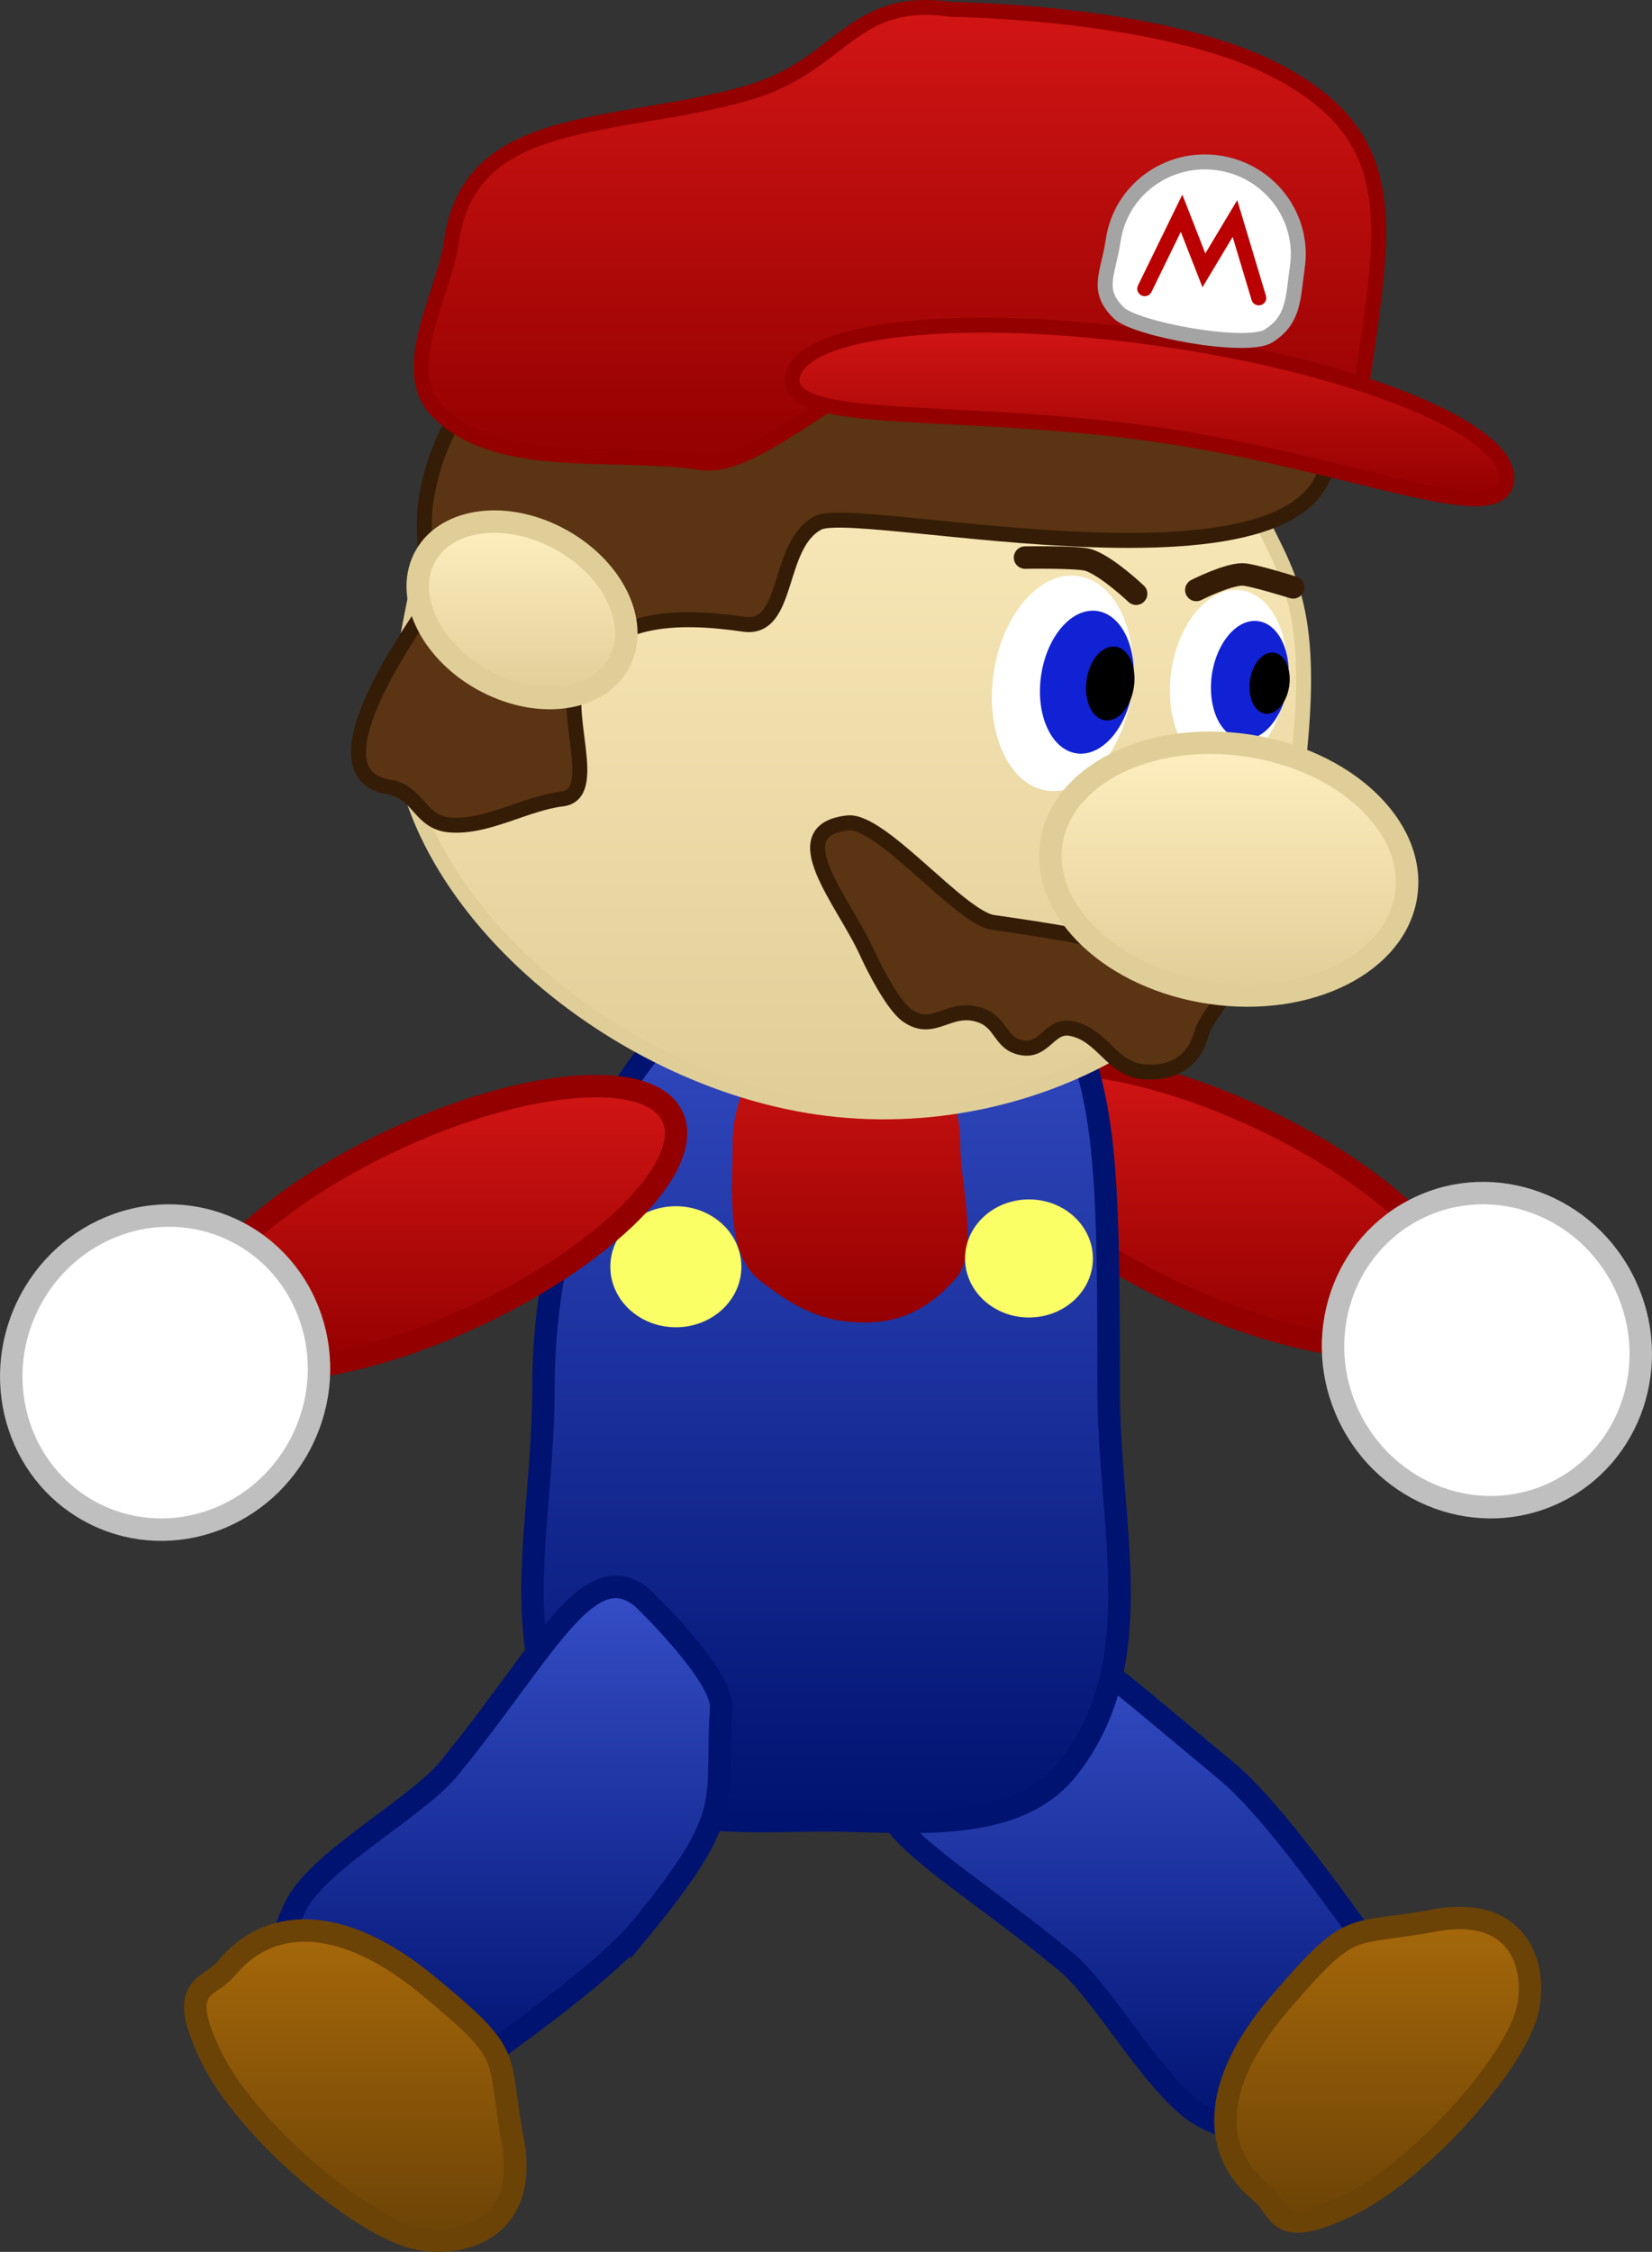 <svg version="1.1" xmlns="http://www.w3.org/2000/svg" xmlns:xlink="http://www.w3.org/1999/xlink" width="110.45" height="150.467" viewBox="0,0,110.45,150.467"><rect x="0" y="0" width="110.45" height="150.467" fill="#333333" stroke="none"/><defs><linearGradient x1="266.27" y1="170.115" x2="266.27" y2="189.089" gradientUnits="userSpaceOnUse" id="color-1"><stop offset="0" stop-color="#d21515"/><stop offset="1" stop-color="#940000"/></linearGradient><linearGradient x1="260.456" y1="209.139" x2="260.456" y2="241.594" gradientUnits="userSpaceOnUse" id="color-2"><stop offset="0" stop-color="#364ec7"/><stop offset="1" stop-color="#001371"/></linearGradient><linearGradient x1="276.959" y1="227.202" x2="276.959" y2="247.48" gradientUnits="userSpaceOnUse" id="color-3"><stop offset="0" stop-color="#a6680a"/><stop offset="1" stop-color="#6c4306"/></linearGradient><linearGradient x1="240.075" y1="161.581" x2="240.075" y2="220.781" gradientUnits="userSpaceOnUse" id="color-4"><stop offset="0" stop-color="#364ec7"/><stop offset="1" stop-color="#001371"/></linearGradient><linearGradient x1="241.665" y1="166.894" x2="241.665" y2="187.416" gradientUnits="userSpaceOnUse" id="color-5"><stop offset="0" stop-color="#d21515"/><stop offset="1" stop-color="#940000"/></linearGradient><linearGradient x1="241.743" y1="120.095" x2="241.743" y2="173.339" gradientUnits="userSpaceOnUse" id="color-6"><stop offset="0" stop-color="#ffefc0"/><stop offset="1" stop-color="#e0ce98"/></linearGradient><linearGradient x1="245.01" y1="99.544" x2="245.01" y2="129.992" gradientUnits="userSpaceOnUse" id="color-7"><stop offset="0" stop-color="#d21515"/><stop offset="1" stop-color="#940000"/></linearGradient><linearGradient x1="261.695" y1="120.772" x2="261.695" y2="132.374" gradientUnits="userSpaceOnUse" id="color-8"><stop offset="0" stop-color="#d21515"/><stop offset="1" stop-color="#940000"/></linearGradient><linearGradient x1="267" y1="148.671" x2="267" y2="165.565" gradientUnits="userSpaceOnUse" id="color-9"><stop offset="0" stop-color="#ffefc0"/><stop offset="1" stop-color="#e0ce98"/></linearGradient><linearGradient x1="219.75" y1="133.898" x2="219.75" y2="145.689" gradientUnits="userSpaceOnUse" id="color-10"><stop offset="0" stop-color="#ffefc0"/><stop offset="1" stop-color="#e0ce98"/></linearGradient><linearGradient x1="218.336" y1="205.079" x2="218.336" y2="237.93" gradientUnits="userSpaceOnUse" id="color-11"><stop offset="0" stop-color="#364ec7"/><stop offset="1" stop-color="#001371"/></linearGradient><linearGradient x1="208.6" y1="228.038" x2="208.6" y2="248.761" gradientUnits="userSpaceOnUse" id="color-12"><stop offset="0" stop-color="#a6680a"/><stop offset="1" stop-color="#6c4306"/></linearGradient><linearGradient x1="213.875" y1="171.615" x2="213.875" y2="190.589" gradientUnits="userSpaceOnUse" id="color-13"><stop offset="0" stop-color="#d21515"/><stop offset="1" stop-color="#940000"/></linearGradient></defs><g transform="translate(-184.847,-99.044)"><g data-paper-data="{&quot;isPaintingLayer&quot;:true}" fill-rule="nonzero" stroke-linejoin="miter" stroke-miterlimit="10" stroke-dasharray="" stroke-dashoffset="0" style="mix-blend-mode: normal"><g data-paper-data="{&quot;origPos&quot;:null,&quot;origRot&quot;:0,&quot;index&quot;:null}" stroke-width="1.5" stroke-linecap="butt"><path d="M250.335,172.155c1.517,-3.245 9.881,-2.542 18.682,1.571c8.801,4.113 14.706,10.078 13.189,13.323c-1.517,3.245 -9.881,2.542 -18.682,-1.571c-8.801,-4.113 -14.706,-10.078 -13.189,-13.323z" data-paper-data="{&quot;origRot&quot;:0,&quot;origPos&quot;:null}" fill="url(#color-1)" stroke="#940000"/><path d="M279.692,179.745c5.091,-2.443 11.262,-0.164 13.784,5.091c2.522,5.255 0.44,11.495 -4.651,13.939c-5.091,2.443 -11.262,0.164 -13.784,-5.091c-2.522,-5.255 -0.44,-11.495 4.651,-13.939z" data-paper-data="{&quot;origPos&quot;:null,&quot;origRot&quot;:0}" fill="#ffffff" stroke="#bfbfbf"/></g><g data-paper-data="{&quot;origPos&quot;:null,&quot;origRot&quot;:0}" stroke-width="1.5" stroke-linecap="butt"><path d="M266.85,217.388c2.692,2.231 6.284,7.235 8.358,10.05c2.982,4.048 2.172,5.91 -1.155,9.868c-3.341,3.976 -4.014,5.474 -8.575,3.266c-3.137,-1.519 -6.672,-8.212 -9.347,-10.429c-7.899,-6.546 -14.541,-9.557 -11.536,-13.133c0,0 5.248,-5.352 7.463,-5.163c0,0 1.07,-3.684 4.002,-2.46c2.953,1.233 2.891,1.454 10.79,8z" data-paper-data="{&quot;origPos&quot;:null,&quot;origRot&quot;:0}" fill="url(#color-2)" stroke="#001371"/><path d="M280.733,227.371c5.797,-1.076 6.933,3.231 6.215,6.095c-0.87,3.469 -7.216,10.714 -12.066,12.995c-4.85,2.281 -4.333,0.185 -5.742,-0.948c-3.132,-2.519 -3.58,-6.988 1.319,-12.672c4.899,-5.684 4.478,-4.393 10.275,-5.47z" data-paper-data="{&quot;origPos&quot;:null,&quot;origRot&quot;:0}" fill="url(#color-3)" stroke="#6c4306"/></g><path d="" data-paper-data="{&quot;origPos&quot;:null}" fill="#c1770b" stroke="#6c4306" stroke-width="1.5" stroke-linecap="butt"/><g data-paper-data="{&quot;origPos&quot;:null}" stroke-linecap="butt"><path d="M258.969,191.856c0,9.264 2.841,18.238 -2.692,25.318c-3.547,4.538 -10.703,3.507 -16.202,3.507c-5.499,0 -12.655,0.738 -16.202,-3.8c-5.533,-7.079 -2.692,-15.761 -2.692,-25.025c0,-15.919 8.459,-28.825 18.894,-28.825c0,0 11.737,-4.401 15.226,2.131c3.472,6.501 3.668,10.774 3.668,26.694z" data-paper-data="{&quot;origPos&quot;:null}" fill="url(#color-4)" stroke="#001371" stroke-width="1.5"/><path d="M249.052,175.532c0,2.689 1.31,7.127 -0.342,8.978c-1.785,2 -3.673,2.92 -6.135,2.905c-2.726,-0.016 -4.606,-1.002 -6.881,-2.774c-2.339,-1.821 -1.87,-5.805 -1.87,-9.11c0,-4.771 3.409,-8.638 7.615,-8.638c4.205,0 7.615,3.867 7.615,8.638z" data-paper-data="{&quot;origPos&quot;:null}" fill="url(#color-5)" stroke="none" stroke-width="0"/><path d="M234.415,183.688c0,2.234 -1.962,4.044 -4.381,4.044c-2.42,0 -4.381,-1.811 -4.381,-4.044c0,-2.234 1.962,-4.044 4.381,-4.044c2.42,0 4.381,1.811 4.381,4.044z" data-paper-data="{&quot;origPos&quot;:null}" fill="#faff66" stroke="none" stroke-width="1.5"/><path d="M257.916,183.133c0,2.179 -1.913,3.945 -4.274,3.945c-2.36,0 -4.274,-1.766 -4.274,-3.945c0,-2.179 1.913,-3.945 4.274,-3.945c2.36,0 4.274,1.766 4.274,3.945z" data-paper-data="{&quot;origPos&quot;:null}" fill="#faff66" stroke="none" stroke-width="1.5"/></g><path d="M271.247,153.146c-1.919,13.24 -17.068,22.002 -31.743,19.875c-14.676,-2.127 -29.773,-15.438 -27.853,-28.677c0.695,-4.792 3.127,-16.766 6.195,-20.444c7.07,-8.476 17.983,-0.364 28.608,1.176c0,0 17.881,-1.521 22.449,8.178c2.168,4.603 4.264,6.652 2.345,19.892z" data-paper-data="{&quot;origPos&quot;:null}" fill="url(#color-6)" stroke="#e0ce98" stroke-width="1" stroke-linecap="butt"/><path d="M273.036,125.996c5.973,15.242 -30.585,6.512 -33.473,7.977c-2.837,1.439 -1.876,7.234 -4.985,6.783c-4.358,-0.632 -9.263,-0.621 -11.092,3.56c-1.059,2.42 1.498,7.796 -1.037,8.108c-2.498,0.308 -5.037,1.95 -7.539,1.742c-2.029,-0.169 -2.063,-2.215 -4.073,-2.538c-5.724,-0.92 2.497,-11.73 2.722,-12.326c0.075,-0.199 -0.555,-4.576 -0.26,-6.615c1.603,-11.059 13.123,-15.393 20.125,-14.378c7.003,1.015 33.639,-7.555 39.611,7.687z" data-paper-data="{&quot;origPos&quot;:null}" fill="#5a3413" stroke="#351c06" stroke-width="1" stroke-linecap="butt"/><path d="M266.77,165.079c-0.134,0.927 -1.35,2.097 -1.584,3.003c-0.496,1.926 -2.004,2.76 -3.922,2.572c-2.118,-0.208 -2.692,-2.455 -4.776,-2.881c-1.447,-0.296 -1.774,1.507 -3.236,1.295c-1.592,-0.231 -1.364,-1.688 -2.891,-2.198c-2.085,-0.697 -3.085,1.303 -4.879,0.01c-0.938,-0.676 -2.192,-3.123 -2.676,-4.193c-1.532,-3.388 -5.796,-8.16 -1.277,-8.658c2.223,-0.245 7.502,6.331 9.712,6.651c0,0 3.704,0.52 5.528,0.884c4.137,0.825 10.639,-0.872 10.003,3.515z" data-paper-data="{&quot;origPos&quot;:null}" fill="#5a3413" stroke="#351c06" stroke-width="1" stroke-linecap="butt"/><path d="M276.017,123.922c-1.467,10.12 -12.729,2.128 -29.565,-0.313c-4.076,-0.591 -10.68,6.973 -14.751,6.345c-5.771,-0.89 -13.422,0.626 -17.508,-3.333c-2.885,-2.795 0.305,-7.741 0.855,-11.537c1.243,-8.575 10.854,-7.309 19.704,-9.803c6.433,-1.813 6.956,-6.58 13.655,-5.609c0,0 13.983,0.128 21.57,3.989c8.59,4.371 7.507,10.14 6.04,20.261z" data-paper-data="{&quot;origPos&quot;:null}" fill="url(#color-7)" stroke="#940000" stroke-width="1" stroke-linecap="butt"/><path d="M285.569,131.185c-0.483,3.329 -10.19,-1.191 -23.376,-3.102c-13.186,-1.911 -24.856,-0.49 -24.374,-3.819c0.483,-3.329 11.563,-4.479 24.749,-2.568c13.186,1.911 23.484,6.16 23.001,9.489z" data-paper-data="{&quot;origPos&quot;:null}" fill="url(#color-8)" stroke="#940000" stroke-width="1" stroke-linecap="butt"/><path d="M271.585,116.89c-0.297,2.052 -0.198,3.511 -1.911,4.595c-1.478,0.935 -8.91,-0.443 -10.022,-1.528c-1.583,-1.545 -0.704,-2.606 -0.378,-4.852c0.486,-3.352 3.636,-5.67 7.035,-5.177c3.4,0.493 5.762,3.61 5.276,6.962z" data-paper-data="{&quot;origPos&quot;:null}" fill="#ffffff" stroke="#a4a4a4" stroke-width="1" stroke-linecap="butt"/><path d="M260.499,145.374c-0.574,3.959 -3.103,6.869 -5.649,6.499c-2.546,-0.369 -4.145,-3.877 -3.571,-7.836c0.574,-3.959 3.103,-6.869 5.649,-6.5c2.546,0.369 4.145,3.877 3.571,7.836z" data-paper-data="{&quot;origPos&quot;:null}" fill="#ffffff" stroke="none" stroke-width="0" stroke-linecap="butt"/><path d="M261.383,118.334l2.462,-5.041l1.493,3.815l2.076,-3.462l1.592,5.302" data-paper-data="{&quot;origPos&quot;:null}" fill="none" stroke="#ba0000" stroke-width="1" stroke-linecap="round"/><path d="M253.379,136.301c0,0 3.559,-0.058 4.246,0.165c1.227,0.399 3.182,2.252 3.182,2.252" data-paper-data="{&quot;origPos&quot;:null,&quot;origRot&quot;:0}" fill="none" stroke="#351c06" stroke-width="1.5" stroke-linecap="round"/><path d="M260.572,145.07c-0.381,2.627 -2.059,4.558 -3.749,4.313c-1.69,-0.245 -2.751,-2.573 -2.37,-5.2c0.381,-2.627 2.059,-4.558 3.749,-4.313c1.69,0.245 2.751,2.573 2.37,5.2z" data-paper-data="{&quot;origPos&quot;:null}" fill="#1121d4" stroke="none" stroke-width="0" stroke-linecap="butt"/><path d="M260.659,144.942c-0.197,1.359 -1.065,2.357 -1.939,2.23c-0.874,-0.127 -1.422,-1.331 -1.226,-2.689c0.197,-1.359 1.065,-2.357 1.939,-2.23c0.874,0.127 1.422,1.331 1.226,2.689z" data-paper-data="{&quot;origPos&quot;:null}" fill="#000000" stroke="none" stroke-width="0" stroke-linecap="butt"/><path d="M267.845,138.487c2.111,0.306 3.437,3.215 2.961,6.497c-0.476,3.282 -2.573,5.695 -4.684,5.389c-2.111,-0.306 -3.437,-3.215 -2.961,-6.497c0.476,-3.282 2.573,-5.695 4.684,-5.389z" data-paper-data="{&quot;origPos&quot;:null,&quot;index&quot;:null}" fill="#ffffff" stroke="none" stroke-width="0" stroke-linecap="butt"/><path d="M264.83,138.468c0,0 1.99,-1.014 3.06,-1.042c0.598,-0.016 3.414,0.868 3.414,0.868" data-paper-data="{&quot;origPos&quot;:null,&quot;origRot&quot;:0,&quot;index&quot;:null}" fill="none" stroke="#351c06" stroke-width="1.5" stroke-linecap="round"/><path d="M268.98,140.55c1.401,0.203 2.281,2.134 1.965,4.312c-0.316,2.178 -1.708,3.78 -3.109,3.577c-1.401,-0.203 -2.281,-2.134 -1.965,-4.312c0.316,-2.178 1.708,-3.78 3.109,-3.577z" data-paper-data="{&quot;origPos&quot;:null,&quot;index&quot;:null}" fill="#1121d4" stroke="none" stroke-width="0" stroke-linecap="butt"/><path d="M270.027,142.653c0.725,0.105 1.179,1.103 1.016,2.23c-0.163,1.126 -0.883,1.954 -1.607,1.849c-0.725,-0.105 -1.179,-1.103 -1.016,-2.23c0.163,-1.126 0.883,-1.954 1.607,-1.849z" data-paper-data="{&quot;origPos&quot;:null,&quot;index&quot;:null}" fill="#000000" stroke="none" stroke-width="0" stroke-linecap="butt"/><path d="M278.863,158.838c-0.662,4.567 -6.51,7.499 -13.062,6.549c-6.552,-0.95 -11.327,-5.422 -10.665,-9.988c0.662,-4.567 6.51,-7.499 13.062,-6.549c6.552,0.95 11.327,5.422 10.665,9.988z" data-paper-data="{&quot;origPos&quot;:null}" fill="url(#color-9)" stroke="#e0ce98" stroke-width="1.5" stroke-linecap="butt"/><path d="M226.313,143.189c-1.3,2.661 -5.292,3.299 -8.917,1.423c-3.625,-1.875 -5.509,-5.553 -4.21,-8.215c1.3,-2.661 5.292,-3.299 8.917,-1.423c3.625,1.875 5.509,5.553 4.21,8.215z" data-paper-data="{&quot;origRot&quot;:0,&quot;origPos&quot;:null}" fill="url(#color-10)" stroke="#e0ce98" stroke-width="1.5" stroke-linecap="butt"/><g data-paper-data="{&quot;origPos&quot;:null,&quot;origRot&quot;:0}" stroke-width="1.5" stroke-linecap="butt"><path d="M227.757,227.825c-2.188,2.665 -7.131,6.222 -9.912,8.276c-3.999,2.953 -5.871,2.152 -9.877,-1.136c-4.024,-3.303 -5.531,-3.968 -3.395,-8.481c1.469,-3.104 8.102,-6.606 10.276,-9.254c6.419,-7.819 9.325,-14.392 12.943,-11.421c0,0 5.428,5.189 5.273,7.38c-0.446,6.316 1.111,6.819 -5.308,14.638z" data-paper-data="{&quot;origPos&quot;:null}" fill="url(#color-11)" stroke="#001371"/><path d="M219.127,242.098c1.111,5.927 -3.449,7.177 -6.475,6.496c-3.664,-0.825 -11.298,-7.196 -13.687,-12.129c-2.389,-4.932 -0.175,-4.442 1.03,-5.91c2.679,-3.263 7.407,-3.81 13.396,1.107c5.989,4.916 4.626,4.509 5.737,10.436z" data-paper-data="{&quot;origPos&quot;:null}" fill="url(#color-12)" stroke="#6c4306"/></g><g data-paper-data="{&quot;origPos&quot;:null,&quot;origRot&quot;:0}" stroke-width="1.5" stroke-linecap="butt"><path d="M216.621,186.978c-8.801,4.113 -17.165,4.816 -18.682,1.571c-1.517,-3.245 4.388,-9.21 13.189,-13.323c8.801,-4.113 17.165,-4.816 18.682,-1.571c1.517,3.245 -4.388,9.21 -13.189,13.323z" data-paper-data="{&quot;origRot&quot;:0,&quot;origPos&quot;:null}" fill="url(#color-13)" stroke="#940000"/><path d="M205.104,195.184c-2.522,5.255 -8.694,7.534 -13.784,5.091c-5.091,-2.443 -7.173,-8.684 -4.651,-13.939c2.522,-5.255 8.694,-7.534 13.784,-5.091c5.091,2.443 7.173,8.684 4.651,13.939z" data-paper-data="{&quot;origPos&quot;:null,&quot;origRot&quot;:0}" fill="#ffffff" stroke="#bfbfbf"/></g></g></g></svg>